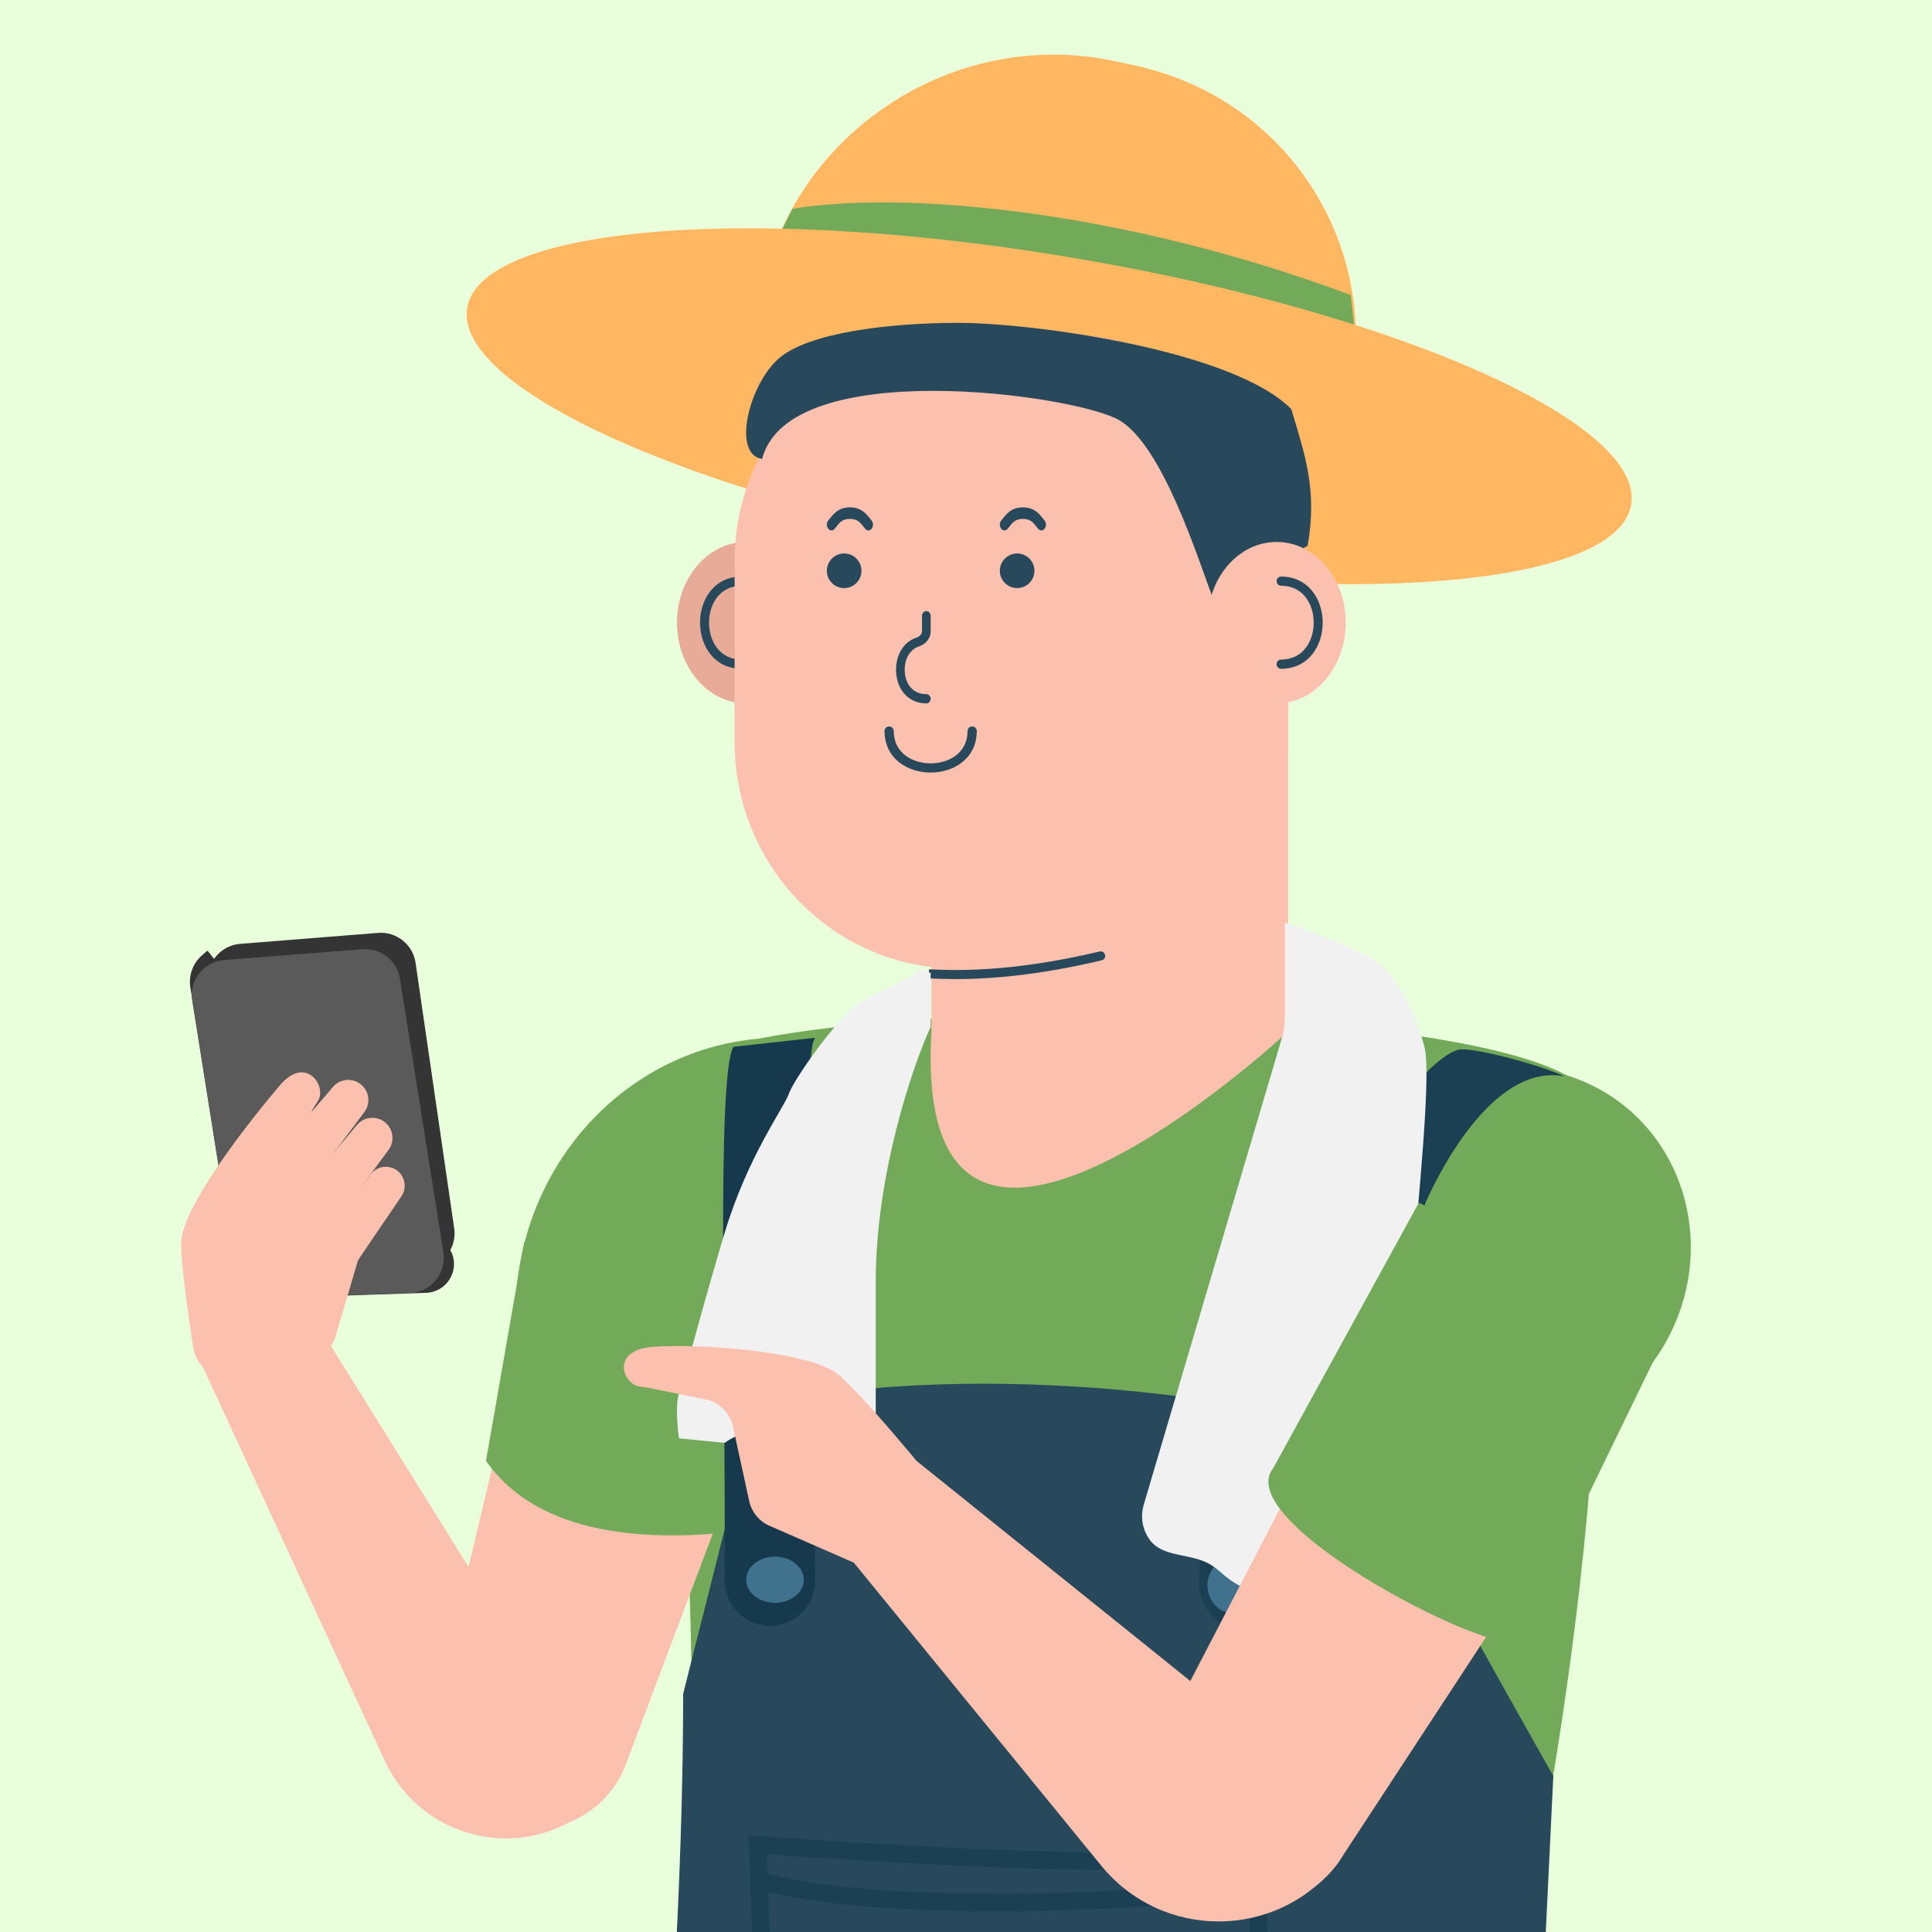<svg width="110" height="110" viewBox="0 0 110 110" fill="none" xmlns="http://www.w3.org/2000/svg">
<rect x="0" y="0" width="110" height="110" fill="#808080" stroke="none"/>
<g clip-path="url(#clip0_1456_763)">
<rect width="110" height="110" fill="#E9FFDC"/>
<path d="M37.669 63.126C31.585 55.938 90.823 56.042 90.823 63.126C92.382 89.367 85.914 111.176 85.914 117.529C85.914 123.881 42.224 123.396 40.041 117.529C37.857 111.661 41.27 109.149 37.669 63.126Z" fill="#73AA5A"/>
<ellipse cx="44.452" cy="74.843" rx="15.1" ry="15.757" fill="#73AA5A"/>
<ellipse cx="85.842" cy="71.41" rx="10.3" ry="10.748" transform="rotate(31.767 85.842 71.41)" fill="#73AA5A"/>
<path d="M28.153 83.016C28.999 79.47 32.559 77.281 36.105 78.127V78.127C39.972 79.05 42.151 83.156 40.75 86.876L35.625 100.475C34.615 103.153 31.772 104.663 28.988 103.998V103.998C25.936 103.27 24.052 100.205 24.78 97.153L28.153 83.016Z" fill="#FBC0AE"/>
<path d="M33.471 100.13C34.228 101.346 33.825 102.949 32.582 103.662V103.662C28.716 105.88 23.78 104.307 21.911 100.261L11.527 77.782L17.47 74.423L33.471 100.13Z" fill="#FBC0AE"/>
<path d="M27.671 83.172L29.852 70.691L44.605 78.334L41.994 87.192C32.451 88.293 29.052 85.148 27.671 83.172Z" fill="#73AA5A"/>
<path d="M38.544 35.452C38.544 37.99 40.307 40.048 42.483 40.048C44.658 40.048 46.422 37.99 46.422 35.452C46.422 32.914 44.658 30.856 42.483 30.856C40.307 30.856 38.544 32.914 38.544 35.452Z" fill="#E8AB98"/>
<path fill-rule="evenodd" clip-rule="evenodd" d="M42.483 33.089C42.483 32.944 42.368 32.826 42.226 32.826C41.444 32.826 40.843 33.158 40.443 33.661C40.047 34.159 39.856 34.811 39.856 35.452C39.856 36.093 40.047 36.746 40.443 37.243C40.843 37.747 41.444 38.078 42.226 38.078C42.368 38.078 42.483 37.961 42.483 37.816C42.483 37.671 42.368 37.553 42.226 37.553C41.599 37.553 41.144 37.294 40.84 36.911C40.531 36.522 40.369 35.993 40.369 35.452C40.369 34.911 40.531 34.382 40.84 33.993C41.144 33.611 41.599 33.351 42.226 33.351C42.368 33.351 42.483 33.234 42.483 33.089Z" fill="#28495C"/>
<path d="M43.503 15.928C45.703 7.131 54.669 1.564 63.529 3.492L64.648 3.736C73.508 5.665 78.907 14.36 76.707 23.156C65.36 22.014 54.219 19.589 43.503 15.928Z" fill="#FFB762"/>
<path d="M76.904 16.796C63.725 11.887 51.322 10.853 45.12 11.887L44.086 13.954L77.163 19.122L76.904 16.796Z" fill="#73AA5A"/>
<path d="M92.863 28.79C91.952 33.43 76.383 34.657 58.088 31.531C39.794 28.404 25.701 22.109 26.612 17.469C27.523 12.829 43.092 11.602 61.387 14.728C79.681 17.854 93.774 24.15 92.863 28.79Z" fill="#FFB762"/>
<path d="M53.032 49.635L73.339 37.422V58.729C73.339 58.729 51.871 78.738 53.032 58.729C53.032 55.611 53.032 49.635 53.032 49.635Z" fill="#FBC0AE"/>
<path d="M41.826 31.935C41.826 24.813 47.515 19.039 54.533 19.039H60.632C67.65 19.039 73.339 24.813 73.339 31.935V42.252C73.339 49.374 67.65 55.148 60.632 55.148H54.533C47.515 55.148 41.826 49.374 41.826 42.252V31.935Z" fill="#FBC0AE"/>
<path fill-rule="evenodd" clip-rule="evenodd" d="M52.741 34.795C52.877 34.795 52.987 34.913 52.987 35.058V35.951C52.987 36.4 52.645 36.697 52.329 36.802C51.819 36.971 51.51 37.479 51.51 38.13C51.51 38.533 51.63 38.881 51.836 39.125C52.039 39.365 52.34 39.522 52.741 39.522C52.877 39.522 52.987 39.64 52.987 39.785C52.987 39.93 52.877 40.048 52.741 40.048C52.209 40.048 51.772 39.834 51.47 39.476C51.17 39.121 51.017 38.642 51.017 38.13C51.017 37.3 51.425 36.552 52.182 36.301C52.385 36.233 52.495 36.082 52.495 35.951V35.058C52.495 34.913 52.605 34.795 52.741 34.795Z" fill="#28495C"/>
<path d="M58.896 32.498C58.896 33.042 58.455 33.483 57.911 33.483C57.367 33.483 56.926 33.042 56.926 32.498C56.926 31.954 57.367 31.513 57.911 31.513C58.455 31.513 58.896 31.954 58.896 32.498Z" fill="#28495C"/>
<path d="M49.048 32.498C49.048 33.042 48.607 33.483 48.063 33.483C47.519 33.483 47.078 33.042 47.078 32.498C47.078 31.954 47.519 31.513 48.063 31.513C48.607 31.513 49.048 31.954 49.048 32.498Z" fill="#28495C"/>
<path fill-rule="evenodd" clip-rule="evenodd" d="M47.596 30.016C47.574 30.044 47.551 30.073 47.526 30.104C47.424 30.232 47.258 30.232 47.155 30.104C47.053 29.975 47.053 29.768 47.155 29.639C47.173 29.617 47.192 29.593 47.211 29.569C47.318 29.432 47.447 29.268 47.608 29.142C47.811 28.983 48.057 28.887 48.391 28.887C48.726 28.887 48.972 28.983 49.175 29.142C49.336 29.268 49.465 29.432 49.572 29.569C49.591 29.593 49.609 29.617 49.627 29.639C49.73 29.768 49.73 29.975 49.627 30.104C49.525 30.232 49.359 30.232 49.256 30.104C49.231 30.073 49.209 30.044 49.187 30.016C49.08 29.88 49 29.78 48.896 29.698C48.785 29.611 48.637 29.543 48.391 29.543C48.146 29.543 47.998 29.611 47.886 29.698C47.783 29.78 47.703 29.88 47.596 30.016Z" fill="#28495C"/>
<path fill-rule="evenodd" clip-rule="evenodd" d="M57.444 30.016C57.422 30.044 57.399 30.073 57.374 30.104C57.272 30.232 57.106 30.232 57.003 30.104C56.901 29.975 56.901 29.768 57.003 29.639C57.021 29.617 57.039 29.593 57.059 29.569C57.166 29.432 57.295 29.268 57.456 29.142C57.658 28.983 57.905 28.887 58.239 28.887C58.574 28.887 58.82 28.983 59.023 29.142C59.184 29.268 59.313 29.432 59.42 29.569C59.439 29.593 59.457 29.617 59.475 29.639C59.578 29.768 59.578 29.975 59.475 30.104C59.373 30.232 59.206 30.232 59.104 30.104C59.079 30.073 59.056 30.044 59.035 30.016C58.928 29.88 58.848 29.78 58.744 29.698C58.633 29.611 58.485 29.543 58.239 29.543C57.993 29.543 57.846 29.611 57.734 29.698C57.63 29.78 57.551 29.88 57.444 30.016Z" fill="#28495C"/>
<path fill-rule="evenodd" clip-rule="evenodd" d="M50.623 41.361C50.769 41.361 50.886 41.478 50.886 41.623C50.886 42.241 51.143 42.691 51.525 42.993C51.914 43.3 52.444 43.462 52.987 43.462C53.53 43.462 54.06 43.3 54.449 42.993C54.831 42.691 55.088 42.241 55.088 41.623C55.088 41.478 55.205 41.361 55.35 41.361C55.495 41.361 55.613 41.478 55.613 41.623C55.613 42.407 55.279 43.007 54.775 43.405C54.277 43.798 53.626 43.987 52.987 43.987C52.348 43.987 51.697 43.798 51.199 43.405C50.695 43.007 50.361 42.407 50.361 41.623C50.361 41.478 50.478 41.361 50.623 41.361Z" fill="#28495C"/>
<path fill-rule="evenodd" clip-rule="evenodd" d="M52.985 55.708C52.945 55.706 52.907 55.704 52.871 55.703L52.894 55.186C52.93 55.188 52.968 55.19 53.009 55.192C54.21 55.247 57.467 55.397 62.605 54.175C62.744 54.142 62.883 54.228 62.916 54.367C62.95 54.506 62.864 54.645 62.725 54.678C57.517 55.916 54.206 55.764 52.985 55.708Z" fill="#28495C"/>
<path d="M63.719 23.92C61.227 22.472 44.928 20.19 43.39 26.131C41.691 25.873 42.598 22 44.297 20.449C45.996 18.897 50.83 18.382 54.551 18.382C58.854 18.382 70.188 19.932 73.52 23.29C74.289 25.873 75.017 27.884 74.45 31.073L69.085 34.139C68.235 31.898 66.211 25.367 63.719 23.92Z" fill="#28495C"/>
<path d="M76.622 35.452C76.622 37.99 74.858 40.048 72.683 40.048C70.507 40.048 68.743 37.99 68.743 35.452C68.743 32.914 70.507 30.856 72.683 30.856C74.858 30.856 76.622 32.914 76.622 35.452Z" fill="#FBC0AE"/>
<path fill-rule="evenodd" clip-rule="evenodd" d="M72.683 33.089C72.683 32.944 72.797 32.826 72.939 32.826C73.721 32.826 74.322 33.158 74.723 33.661C75.118 34.159 75.309 34.811 75.309 35.452C75.309 36.093 75.118 36.746 74.723 37.243C74.322 37.747 73.721 38.078 72.939 38.078C72.797 38.078 72.683 37.961 72.683 37.816C72.683 37.671 72.797 37.553 72.939 37.553C73.566 37.553 74.021 37.294 74.326 36.911C74.635 36.522 74.796 35.993 74.796 35.452C74.796 34.911 74.635 34.382 74.326 33.993C74.021 33.611 73.566 33.351 72.939 33.351C72.797 33.351 72.683 33.234 72.683 33.089Z" fill="#28495C"/>
<path d="M77.602 81.372C56.185 76.436 43.025 80.073 43.025 80.073L38.896 96.441C38.896 114.636 36.574 132.84 36.574 151C46.379 151 52.314 150.22 59.539 147.622C75.021 142.055 84.569 131.774 87.149 127.877L88.439 101.117C88.439 101.117 81.214 88.387 77.602 81.372Z" fill="#28495C"/>
<path d="M41.258 89.955C41.336 77.881 40.782 61.52 41.748 59.602L46.422 59.087C45.665 59.785 46.355 71.663 46.417 89.989C46.422 91.412 45.269 92.57 43.847 92.57C42.408 92.57 41.249 91.393 41.258 89.955Z" fill="#17394D"/>
<path d="M68.267 89.815L68.343 88.59C74.748 66.44 81.666 59.744 83.203 59.744C84.433 59.744 87.815 60.688 89.096 61.289C85.253 60.516 82.178 66.183 81.153 68.501L73.467 93.226L70.975 92.988C69.365 92.833 68.167 91.43 68.267 89.815Z" fill="#1B3F53"/>
<circle cx="70.385" cy="90.272" r="1.641" fill="#40728E"/>
<path d="M65.12 85.672L72.99 59.085C73.099 58.717 73.154 58.334 73.154 57.95V52.522C73.913 52.783 75.887 53.514 77.709 54.35C79.24 55.053 80.282 57.157 80.776 58.587C80.94 59.061 81.127 59.54 81.175 60.04C81.447 62.845 80.312 72.078 80.492 72.634C80.745 73.417 80.239 77.858 80.998 79.947C81.757 82.037 79.48 83.865 80.239 84.648C80.998 85.432 79.227 86.738 78.215 87.783C77.203 88.828 76.949 88.305 75.937 87.783C74.925 87.26 74.925 88.566 73.913 89.611C72.901 90.656 71.383 91.178 69.612 89.611C69.359 89.387 69.139 89.218 68.944 89.096C67.834 88.402 66.199 88.717 65.445 87.647C65.04 87.073 64.921 86.345 65.12 85.672Z" fill="#F1F1F1"/>
<path d="M71.515 105.557C65.789 106.584 49.445 105.471 43.139 105.043L43.65 118.907C50.195 130.82 66.061 125.24 72.026 120.704L71.515 105.557Z" stroke="#1B3F53"/>
<path d="M76.633 78.666C78.501 75.074 82.913 73.703 86.488 75.606V75.606C90.319 77.645 91.582 82.564 89.206 86.19L76.326 105.853C74.597 108.492 71.159 109.372 68.371 107.888V107.888C65.373 106.292 64.213 102.556 65.779 99.542L76.633 78.666Z" fill="#FBC0AE"/>
<path d="M43.139 107.013C46.732 108.224 57.203 108.985 71.37 107.532" stroke="#1B3F53"/>
<path d="M75.656 102.048C76.914 103.06 77.113 104.914 76.099 106.174V106.174C72.647 110.459 66.173 110.478 62.69 106.212L47.561 87.683L52.145 83.145L75.656 102.048Z" fill="#FBC0AE"/>
<path d="M86.467 93.286L95.253 75.198L80.782 68.479L72.491 83.595C69.933 86.771 86.064 94.888 86.467 93.286Z" fill="#73AA5A"/>
<path d="M21.523 53.115L13.673 53.739C12.511 53.831 11.673 54.896 11.857 56.048L14.21 70.797C14.369 71.793 15.245 72.515 16.253 72.481L23.948 72.221C25.14 72.18 26.032 71.113 25.86 69.934L23.661 54.82C23.509 53.777 22.574 53.031 21.523 53.115Z" fill="#343434"/>
<path d="M15.417 73.908L24.262 73.608C24.918 73.586 25.498 73.174 25.736 72.562C25.949 72.013 25.851 71.392 25.479 70.934L11.811 54.124L11.511 54.381C10.984 54.833 10.729 55.526 10.838 56.212L13.374 72.222C13.532 73.219 14.408 73.942 15.417 73.908Z" fill="#343434"/>
<path d="M20.64 54.045L12.764 54.658C11.6 54.749 10.761 55.814 10.944 56.967L13.372 72.22C13.531 73.218 14.41 73.941 15.42 73.904L23.343 73.617C24.542 73.573 25.434 72.49 25.245 71.305L22.771 55.725C22.608 54.696 21.68 53.964 20.64 54.045Z" fill="#5A5A5A"/>
<path d="M10.313 70.795C10.313 72.071 10.705 74.826 11.005 76.742C11.179 77.859 12.256 78.592 13.363 78.361L17.595 77.481C18.317 77.331 18.898 76.795 19.106 76.088L20.46 71.493C20.678 70.752 20.45 69.952 19.874 69.437L17.378 67.205C16.69 66.59 16.512 65.584 16.948 64.77L17.861 63.066C17.953 62.894 18.085 62.744 18.161 62.565C18.53 61.687 17.345 60.139 15.95 61.777C14.241 63.781 10.313 68.734 10.313 70.795Z" fill="#FBC0AE"/>
<path d="M18.957 61.886L15.965 65.38C15.753 65.628 15.642 65.947 15.655 66.273C15.703 67.49 17.252 67.973 17.983 66.999L20.744 63.319C21.059 62.898 21.048 62.317 20.716 61.909C20.265 61.354 19.422 61.343 18.957 61.886Z" fill="#FBC0AE"/>
<path d="M20.323 64.052L17.363 67.573C17.153 67.823 17.045 68.143 17.061 68.469C17.12 69.685 18.674 70.154 19.395 69.173L22.123 65.468C22.434 65.045 22.418 64.463 22.082 64.058C21.626 63.508 20.783 63.505 20.323 64.052Z" fill="#FBC0AE"/>
<path d="M21.116 66.849L18.365 70.405C18.191 70.63 18.101 70.91 18.112 71.194C18.156 72.366 19.671 72.8 20.33 71.83L22.856 68.111C23.116 67.728 23.102 67.221 22.82 66.853C22.391 66.293 21.548 66.291 21.116 66.849Z" fill="#FBC0AE"/>
<path d="M49.861 72.979C49.861 66.865 51.945 60.752 52.987 58.459V55.403L52.466 55.148C51.684 55.912 49.861 56.422 48.819 57.186C47.501 58.152 45.171 61.516 44.911 62.28C44.651 63.044 42.566 65.847 41.264 70.177C39.961 74.507 38.919 78.583 38.658 79.347C38.45 79.959 38.572 81.3 38.658 81.894L41.264 82.149C41.611 81.894 42.514 81.385 43.348 81.385C44.39 81.385 44.39 81.894 44.911 82.149C45.432 82.404 46.734 82.404 48.558 83.168C50.017 83.779 50.034 82.913 49.861 82.404V72.979Z" fill="#F1F1F1"/>
<path d="M47.778 78.3C48.796 79.186 50.769 81.483 52.031 82.99C52.694 83.782 52.636 84.951 51.908 85.68L48.623 88.974L43.808 86.871C43.22 86.614 42.79 86.086 42.653 85.454L41.733 81.221C41.563 80.442 40.954 79.837 40.18 79.679L36.88 79.007C36.702 78.971 36.516 78.973 36.34 78.928C35.388 78.684 34.835 76.857 37.179 76.681C39.828 76.483 46.206 76.932 47.778 78.3Z" fill="#FBC0AE"/>
<ellipse cx="44.124" cy="89.943" rx="1.641" ry="1.313" fill="#40728E"/>
</g>
<defs>
<clipPath id="clip0_1456_763">
<rect width="110" height="110" fill="white"/>
</clipPath>
</defs>
</svg>
